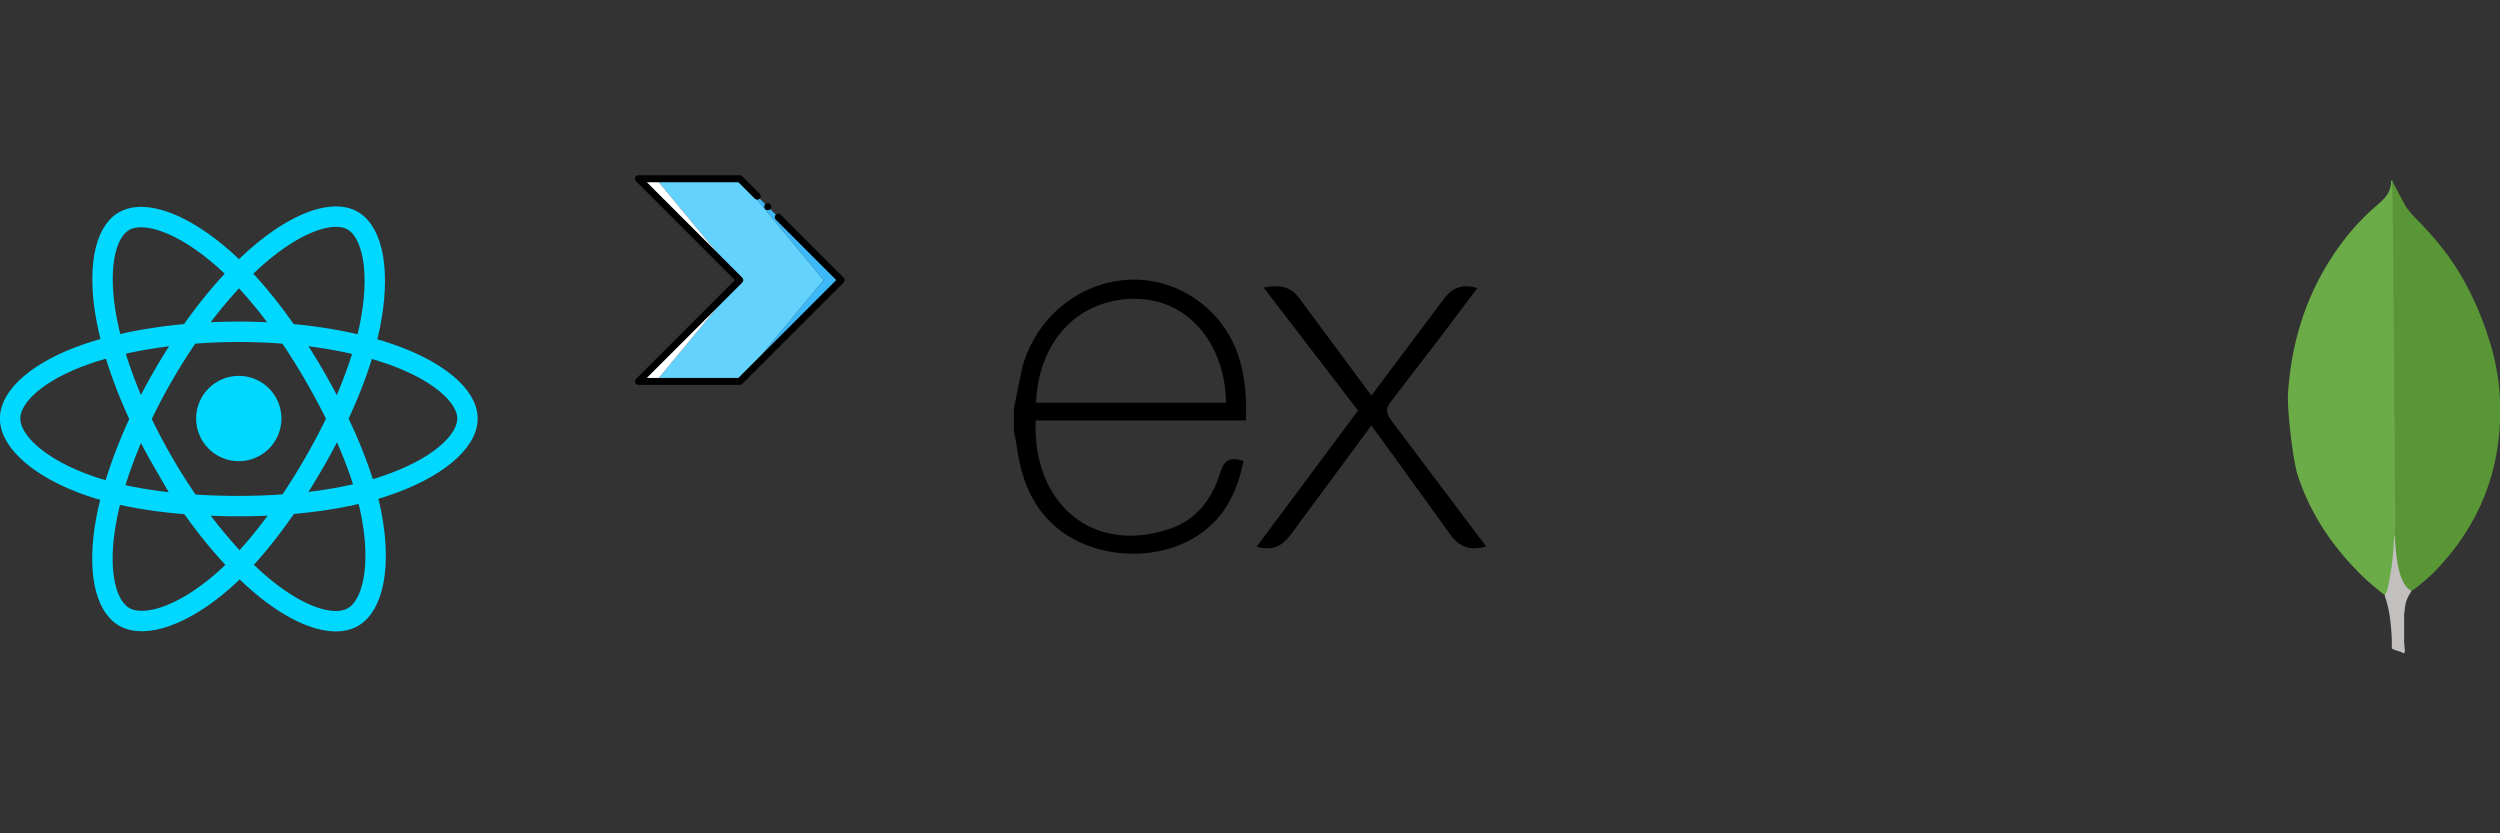 <?xml version="1.0" encoding="UTF-8" standalone="no"?>
<!-- Created with Inkscape (http://www.inkscape.org/) -->

<svg
   width="300"
   height="100"
   viewBox="0 0 79.375 26.458"
   version="1.1"
   id="svg5"
   xmlns="http://www.w3.org/2000/svg"
   xmlns:svg="http://www.w3.org/2000/svg">
  <rect x="0" y="0" width="79.375" height="26.458" fill="#333333" stroke="none"/>
  <defs
     id="defs2" />
  <g
     id="layer1">
    <path
       d="m 47.188,17.355 c -0.546,0.139 -0.883,0.006 -1.186,-0.449 l -2.153,-2.979 -0.311,-0.413 -2.515,3.402 c -0.287,0.409 -0.589,0.587 -1.125,0.442 l 3.22,-4.323 -2.998,-3.905 c 0.516,-0.1 0.872,-0.049 1.188,0.413 l 2.234,3.016 2.25,-3 C 46.079,9.151 46.389,8.995 46.907,9.146 l -1.162,1.541 -1.575,2.051 c -0.188,0.234 -0.162,0.395 0.011,0.621 z m -14.996,-4.391 0.263,-1.296 c 0.717,-2.564 3.656,-3.63 5.683,-2.045 1.185,0.932 1.479,2.25 1.42,3.727 h -6.677 c -0.1,2.658 1.813,4.262 4.252,3.443 0.855,-0.287 1.359,-0.957 1.612,-1.795 0.128,-0.42 0.34,-0.486 0.735,-0.366 -0.202,1.048 -0.656,1.924 -1.617,2.472 -1.436,0.82 -3.485,0.555 -4.563,-0.585 -0.642,-0.661 -0.907,-1.5 -1.027,-2.396 -0.019,-0.148 -0.056,-0.289 -0.084,-0.431 q 0.004,-0.364 0.004,-0.727 z m 0.702,-0.178 h 6.034 c -0.039,-1.922 -1.236,-3.287 -2.872,-3.299 -1.795,-0.014 -3.084,1.319 -3.162,3.299 z"
       id="path824"
       style="stroke-width:0.469" />
    <g
       id="g848"
       transform="matrix(0.469,0,0,0.469,68.507,5.729)">
      <path
         d="m 15.9,0.087 0.854,1.604 c 0.192,0.296 0.4,0.558 0.645,0.802 0.715,0.715 1.394,1.464 2.004,2.266 1.447,1.9 2.423,4.01 3.12,6.292 0.418,1.394 0.645,2.824 0.662,4.27 0.07,4.323 -1.412,8.035 -4.4,11.12 -0.488,0.488 -1.01,0.94 -1.57,1.342 -0.296,0 -0.436,-0.227 -0.558,-0.436 -0.227,-0.383 -0.366,-0.82 -0.436,-1.255 -0.105,-0.523 -0.174,-1.046 -0.14,-1.586 V 24.262 C 16.057,24.21 15.796,0.21 15.9,0.087 Z"
         fill="#599636"
         id="path833" />
      <path
         d="m 15.9,0.034 c -0.035,-0.07 -0.07,-0.017 -0.105,0.017 0.017,0.35 -0.105,0.662 -0.296,0.96 -0.21,0.296 -0.488,0.523 -0.767,0.767 -1.55,1.342 -2.77,2.963 -3.747,4.776 -1.3,2.44 -1.97,5.055 -2.16,7.808 -0.087,0.993 0.314,4.497 0.627,5.508 0.854,2.684 2.388,4.933 4.375,6.885 0.488,0.47 1.01,0.906 1.55,1.325 0.157,0 0.174,-0.14 0.21,-0.244 a 4.78,4.78 0 0 0 0.157,-0.68 l 0.35,-2.614 z"
         fill="#6cac48"
         id="path835" />
      <path
         d="m 16.754,28.845 c 0.035,-0.4 0.227,-0.732 0.436,-1.063 -0.21,-0.087 -0.366,-0.26 -0.488,-0.453 -0.105,-0.174 -0.192,-0.383 -0.26,-0.575 -0.244,-0.732 -0.296,-1.5 -0.366,-2.248 v -0.453 c -0.087,0.07 -0.105,0.662 -0.105,0.75 a 17.37,17.37 0 0 1 -0.314,2.353 c -0.052,0.314 -0.087,0.627 -0.28,0.906 0,0.035 0,0.07 0.017,0.122 0.314,0.924 0.4,1.865 0.453,2.824 v 0.35 c 0,0.418 -0.017,0.33 0.33,0.47 0.14,0.052 0.296,0.07 0.436,0.174 0.105,0 0.122,-0.087 0.122,-0.157 L 16.683,31.27 v -1.604 c -0.017,-0.28 0.035,-0.558 0.07,-0.82 z"
         fill="#c2bfbf"
         id="path837" />
    </g>
    <g
       transform="matrix(0.027,0,0,0.027,0.304,6.872)"
       fill="none"
       fill-rule="evenodd"
       id="g860">
      <circle
         r="50.167"
         cy="237.628"
         cx="269.529"
         fill="#00d8ff"
         id="circle850" />
      <g
         stroke="#00d8ff"
         stroke-width="24"
         id="g858">
        <path
           d="m 269.53,135.628 c 67.356,0 129.928,9.665 177.107,25.907 56.844,19.57 91.794,49.233 91.794,76.093 0,27.99 -37.04,59.503 -98.083,79.728 -46.15,15.29 -106.88,23.272 -170.818,23.272 -65.554,0 -127.63,-7.492 -174.3,-23.44 -59.046,-20.182 -94.61,-52.103 -94.61,-79.56 0,-26.642 33.37,-56.076 89.415,-75.616 47.355,-16.51 111.472,-26.384 179.486,-26.384 z"
           id="path852" />
        <path
           d="m 180.736,186.922 c 33.65,-58.348 73.28,-107.724 110.92,-140.48 45.35,-39.466 88.507,-54.922 111.774,-41.505 24.248,13.983 33.042,61.814 20.067,124.796 -9.8,47.618 -33.234,104.212 -65.176,159.6 -32.75,56.788 -70.25,106.82 -107.377,139.272 -46.98,41.068 -92.4,55.93 -116.185,42.213 -23.08,-13.3 -31.906,-56.92 -20.834,-115.233 9.355,-49.27 32.832,-109.745 66.8,-168.664 z"
           id="path854" />
        <path
           d="M 180.82,289.482 C 147.075,231.2 124.1,172.195 114.51,123.227 c -11.544,-59 -3.382,-104.11 19.864,-117.566 24.224,-14.024 70.055,2.244 118.14,44.94 36.356,32.28 73.688,80.837 105.723,136.173 32.844,56.733 57.46,114.21 67.036,162.582 12.117,61.213 2.31,107.984 -21.453,121.74 -23.057,13.348 -65.25,-0.784 -110.24,-39.5 -38.013,-32.71 -78.682,-83.253 -112.76,-142.115 z"
           id="path856" />
      </g>
    </g>
    <g
       id="g2974-1"
       transform="matrix(0.013,0,0,0.013,20.16,5.564)">
      <g
         transform="translate(1,1)"
         id="g2915-2">
        <polygon
           style="fill:#63d3fd"
           points="255.035,502.484 459.835,255.017 255.035,7.551 50.235,7.551 255.035,255.017 50.235,502.484 "
           id="polygon2903-7" />
        <polygon
           style="fill:#ffffff"
           points="50.235,502.484 255.035,255.017 7.568,502.484 "
           id="polygon2905-0" />
        <polygon
           style="fill:#3db9f9"
           points="255.035,502.484 502.501,255.017 255.035,7.551 203.835,7.551 255.035,7.551 459.835,255.017 "
           id="polygon2907-9" />
        <polygon
           style="fill:#ffffff"
           points="7.568,7.551 255.035,255.017 50.235,7.551 195.301,7.551 "
           id="polygon2909-3" />
        <path
           d="M 255.035,511.017 H 7.568 c -3.413,0 -6.827,-1.707 -7.68,-5.12 -0.853,-3.413 -0.853,-6.827 1.707,-9.387 L 243.088,255.017 1.595,13.524 c -2.56,-2.56 -3.413,-5.973 -1.707,-9.387 0.853,-3.413 4.267,-5.12 7.68,-5.12 h 247.467 c 2.56,0 4.267,0.853 5.973,2.56 l 42.667,42.667 c 3.413,3.413 3.413,8.533 0,11.947 -3.413,3.413 -8.533,3.413 -11.947,0 L 251.621,16.084 H 28.048 l 232.96,232.96 c 3.413,3.413 3.413,8.533 0,11.947 L 28.048,493.951 H 251.621 L 490.554,255.018 342.928,107.391 c -3.413,-3.413 -3.413,-8.533 0,-11.947 3.413,-3.413 8.533,-3.413 11.947,0 l 153.6,153.6 c 3.413,3.413 3.413,8.533 0,11.947 L 261.008,508.457 c -1.707,1.707 -3.413,2.56 -5.973,2.56 z"
           id="path2911-6" />
        <path
           d="m 331.835,75.817 c 0,-5.12 -3.413,-8.533 -8.533,-8.533 -5.12,0 -8.533,3.413 -8.533,8.533 0,5.12 3.413,8.533 8.533,8.533 5.119,0.001 8.533,-3.413 8.533,-8.533"
           id="path2913-0" />
      </g>
      <g
         id="g2917-6" />
      <g
         id="g2919-2" />
      <g
         id="g2921-6" />
      <g
         id="g2923-1" />
      <g
         id="g2925-8" />
      <g
         id="g2927-7" />
      <g
         id="g2929-9" />
      <g
         id="g2931-2" />
      <g
         id="g2933-0" />
      <g
         id="g2935-2" />
      <g
         id="g2937-3" />
      <g
         id="g2939-7" />
      <g
         id="g2941-5" />
      <g
         id="g2943-9" />
      <g
         id="g2945-2" />
    </g>
  </g>
</svg>
